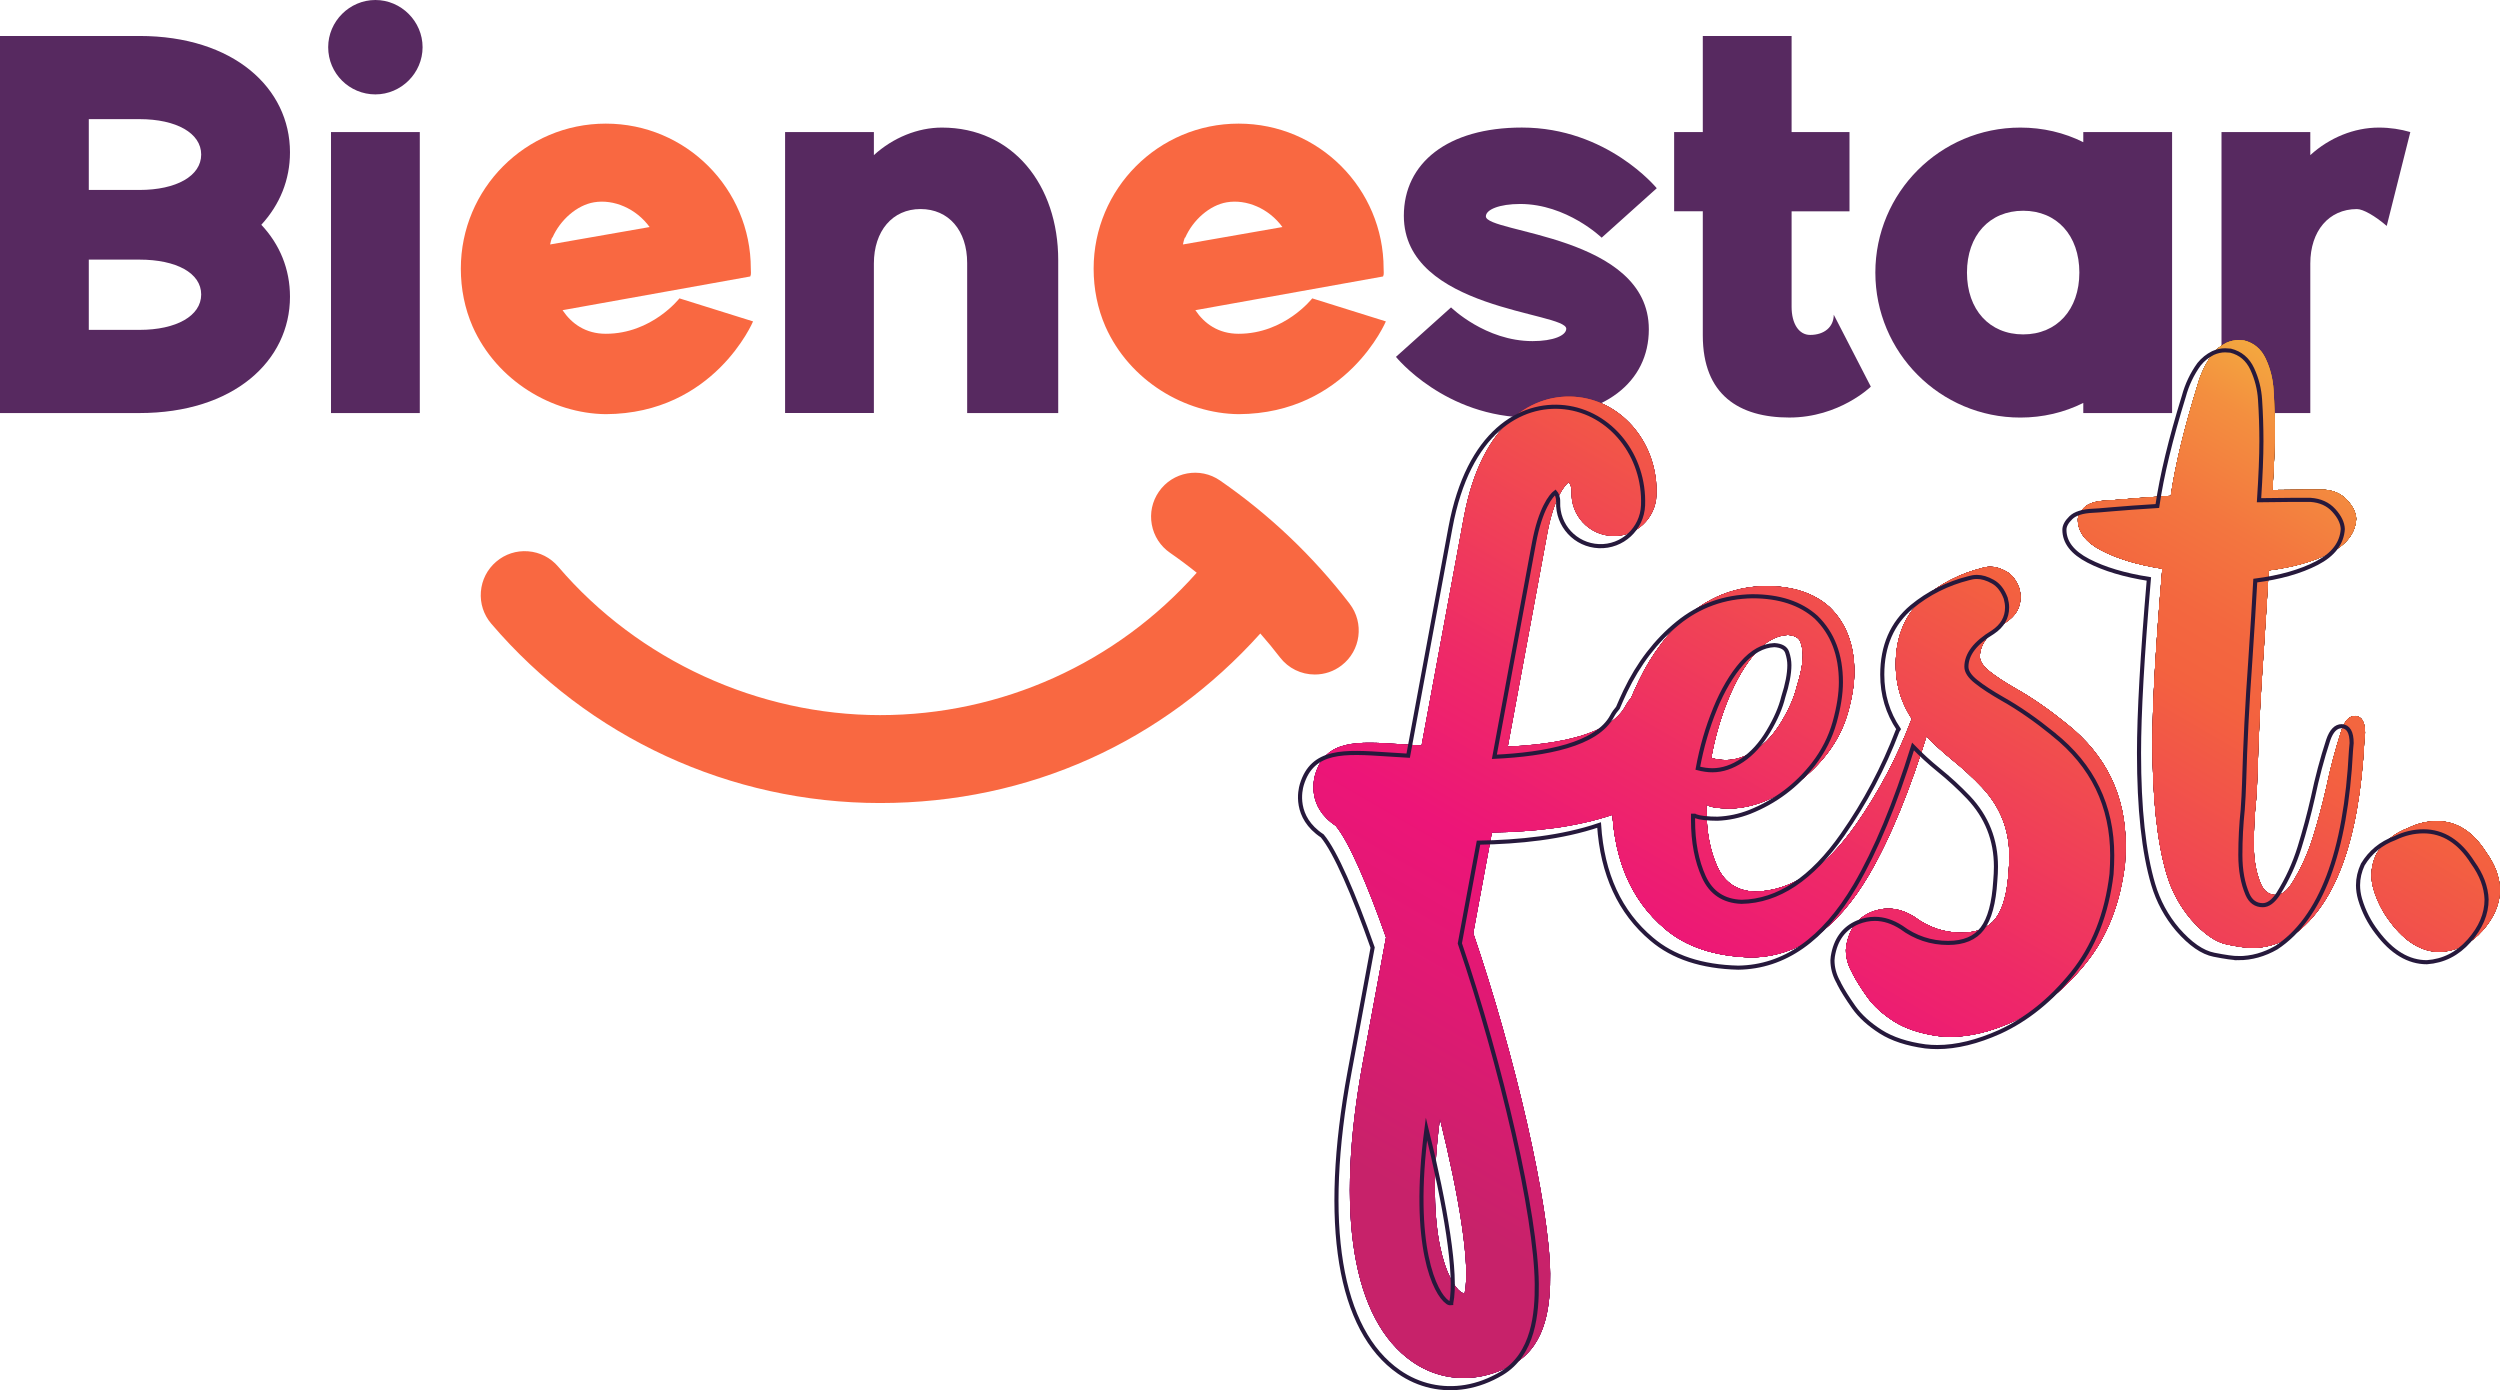 <?xml version="1.0" encoding="UTF-8"?><svg xmlns="http://www.w3.org/2000/svg" xmlns:xlink="http://www.w3.org/1999/xlink" viewBox="0 0 852.8 474.24"><defs><style>.f{fill:none;stroke:#26193c;stroke-miterlimit:10;stroke-width:1.4px;}.g{fill:#f96841;}.h{fill:url(#d);}.i{fill:url(#e);}.j{fill:#572960;}</style><linearGradient id="d" x1="797.09" y1="163.65" x2="427.2" y2="377.2" gradientTransform="matrix(1, 0, 0, 1, 0, 0)" gradientUnits="userSpaceOnUse"><stop offset="0" stop-color="#f3903f"/><stop offset=".25" stop-color="#ed4f78"/><stop offset=".51" stop-color="#e44284"/><stop offset=".61" stop-color="#e03c8b"/><stop offset=".86" stop-color="#c21bb3"/><stop offset="1" stop-color="#b109cb"/></linearGradient><linearGradient id="e" x1="751.31" y1="107.46" x2="529.26" y2="492.06" gradientTransform="matrix(1, 0, 0, 1, 0, 0)" gradientUnits="userSpaceOnUse"><stop offset="0" stop-color="#f3a73f"/><stop offset=".05" stop-color="#f38f3f"/><stop offset=".13" stop-color="#f3763f"/><stop offset=".2" stop-color="#f3673f"/><stop offset=".25" stop-color="#f3623f"/><stop offset=".51" stop-color="#ee2a67"/><stop offset=".63" stop-color="#ed1578"/><stop offset=".74" stop-color="#e01973"/><stop offset=".89" stop-color="#c7226a"/></linearGradient></defs><g id="a"/><g id="b"><g id="c"><g><g><path class="j" d="M0,12.27H47.54c32.21,0,51.38,17.83,51.38,39.68,0,9.39-3.45,17.83-9.78,24.73,6.32,6.71,9.78,15.15,9.78,24.54,0,21.86-19.17,39.68-51.38,39.68H0V12.27Zm47.54,52.53c12.66,0,21.09-4.79,21.09-12.08s-8.43-12.08-21.09-12.08H30.29v24.16h17.25Zm0,47.73c12.66,0,21.09-4.79,21.09-12.08s-8.43-11.89-21.09-11.89H30.29v23.96h17.25Z"/><path class="j" d="M111.95,16.1c0-8.82,7.29-16.1,16.1-16.1s16.1,7.29,16.1,16.1-7.28,16.1-16.1,16.1-16.1-7.09-16.1-16.1Zm.96,28.95h30.29v95.85h-30.29V45.05Z"/><path class="g" d="M256.88,109.65s-13.23,31.44-50.23,31.63c-18.21-.19-37.19-11.31-45.43-29.9-2.68-6.14-4.02-12.84-4.02-19.75,0-27.22,22.04-49.46,49.46-49.46s49.46,22.24,49.46,49.46c0,1.15,.19,1.92-.19,2.68l-64.03,11.5c3.07,4.6,7.86,8.05,14.76,8.05,15.72,0,25.11-12.08,25.11-12.08l25.12,7.86Zm-69.21-26.26l33.93-5.94c-4.6-6.33-12.27-9.58-18.98-8.44-5.75,.96-11.5,5.94-14.19,12.08,0-.38-.38,.38-.77,2.3Z"/><path class="j" d="M360.98,88.76v52.14h-31.06v-51.19c0-11.12-6.33-18.4-15.91-18.4s-15.91,7.48-15.91,18.59v50.99h-30.29V45.05h30.29v7.86c6.52-5.94,14.96-9.39,23.2-9.39,24.15,0,39.68,19.55,39.68,45.24Z"/><path class="g" d="M472.74,109.65s-13.23,31.44-50.23,31.63c-18.21-.19-37.19-11.31-45.43-29.9-2.68-6.14-4.02-12.84-4.02-19.75,0-27.22,22.04-49.46,49.46-49.46s49.46,22.24,49.46,49.46c0,1.15,.19,1.92-.19,2.68l-64.03,11.5c3.07,4.6,7.86,8.05,14.76,8.05,15.72,0,25.11-12.08,25.11-12.08l25.12,7.86Zm-69.21-26.26l33.93-5.94c-4.6-6.33-12.27-9.58-18.98-8.44-5.75,.96-11.5,5.94-14.19,12.08,0-.38-.38,.38-.77,2.3Z"/><path class="j" d="M476.19,121.73l18.79-16.87s11.69,11.5,27.8,11.5c7.09,0,11.5-1.92,11.5-4.22,0-5.75-55.4-6.33-55.4-38.53,0-18.02,14.96-30.1,40.26-30.1,29.14,0,46.01,20.7,46.01,20.7l-18.79,16.87s-11.89-11.5-27.8-11.5c-7.09,0-11.7,1.92-11.7,4.22,0,5.75,55.59,6.33,55.59,38.53,0,18.02-15.14,30.1-40.45,30.1-29.14,0-45.82-20.7-45.82-20.7Z"/><path class="j" d="M638.18,131.89s-10.74,10.54-27.8,10.54-29.52-7.67-29.52-27.99v-42.37h-9.78v-27.03h9.78V12.27h30.29V45.05h19.75v27.03h-19.75v32.59c0,5.75,2.49,9.58,6.33,9.58,4.79,0,8.05-2.68,8.05-6.9l12.65,24.54Z"/><path class="j" d="M740.94,45.05v95.85h-30.29v-3.45c-6.52,3.26-13.81,4.99-21.47,4.99-27.41,0-49.46-22.24-49.46-49.46s22.04-49.46,49.46-49.46c7.67,0,14.96,1.72,21.47,4.98v-3.45h30.29Zm-31.63,47.93c0-12.65-7.67-21.09-19.17-21.09s-19.17,8.44-19.17,21.09,7.67,21.09,19.17,21.09,19.17-8.44,19.17-21.09Z"/><path class="j" d="M822.21,45.05l-8.05,32.02c-4.03-3.45-8.05-5.75-10.16-5.75-9.59,0-15.91,7.48-15.91,18.59v50.99h-30.29V45.05h30.29v7.86c6.52-5.94,14.95-9.39,23.39-9.39,3.83,0,7.47,.57,10.73,1.53Z"/></g><path class="g" d="M460.4,205.95h0c-12.49-16.25-27.37-30.39-44.22-42.04-6.8-4.7-16.16-2.99-20.86,3.81-2.28,3.3-3.14,7.28-2.42,11.22,.72,3.94,2.93,7.36,6.23,9.64,3.01,2.08,6.06,4.35,9.1,6.79-27.43,30.9-66.64,48.57-108.01,48.57s-82.33-18.47-109.83-50.67c-2.6-3.04-6.23-4.9-10.22-5.21-3.99-.32-7.87,.94-10.92,3.55-3.04,2.6-4.89,6.23-5.21,10.22-.32,3.99,.94,7.87,3.54,10.92,33.2,38.88,81.55,61.18,132.63,61.18s96.63-21.03,129.71-57.83c2.39,2.72,4.64,5.44,6.7,8.14,2.86,3.72,7.2,5.85,11.89,5.85,3.33,0,6.49-1.07,9.14-3.11,6.55-5.04,7.78-14.47,2.74-21.03Z"/><g><g><g><g><path d="M597.5,326.6c-12.42-.31-22.25-3.55-29.5-9.72-12.11-10.18-18.16-25.1-18.16-44.77,0-3.08,.39-8.1,1.16-15.04,.77-6.94,3.43-15.17,7.98-24.7,4.55-9.52,10.51-17.28,17.87-23.25,7.36-5.98,15.87-9.04,25.51-9.2,9.18,0,16.43,2.39,21.75,7.17,5.63,5.48,8.45,12.84,8.45,22.1,0,4.01-.71,8.58-2.14,13.71-1.43,5.13-3.84,9.89-7.23,14.29-5.78,7.4-13.04,12.84-21.75,16.31-3.55,1.39-7.21,2.16-10.99,2.31-1.54,0-3.05-.08-4.51-.23-2.55-.31-3.82-.81-3.82-1.5v2.2c0,7.48,1.23,13.94,3.7,19.38,2.47,5.44,6.75,8.27,12.84,8.5,12.49-.23,23.99-7.87,34.48-22.91,7.71-11.03,13.96-22.83,18.74-35.4,.54-1.31,1.54-1.97,3.01-1.97,.54,0,1.08,.16,1.62,.46,1.16,.69,1.74,1.66,1.74,2.89,0,.39-.08,.77-.23,1.16-6.33,20.82-13.19,37.56-20.59,50.21-10.87,18.43-24.18,27.77-39.91,28Zm-8.79-67.33c3.39,0,6.79-1.14,10.18-3.41,3.39-2.27,6.36-5.55,8.91-9.83,2.55-4.28,4.24-8.19,5.09-11.74,1.39-4.32,2.08-7.94,2.08-10.87,0-1.39-.25-2.83-.75-4.34-.5-1.51-1.95-2.33-4.34-2.49-3.93,.16-7.64,2.22-11.11,6.19-3.47,3.97-6.52,9.14-9.14,15.5-2.62,6.36-4.59,13.13-5.9,20.3,1.77,.46,3.43,.69,4.97,.69Z"/><path d="M665.41,353.68c-1.39,0-2.74-.08-4.05-.23-6.25-.85-11.34-2.53-15.27-5.03-3.93-2.51-6.98-5.28-9.14-8.33-2.16-3.05-3.82-5.69-4.97-7.93-.15-.39-.31-.69-.46-.93-1.23-2.31-1.85-4.71-1.85-7.17l.12-1.27c.93-5.78,3.78-9.68,8.56-11.68,1.93-.77,3.86-1.16,5.78-1.16,3.01,0,6.02,.97,9.02,2.89,4.78,3.55,10.1,5.32,15.97,5.32,5.32,0,9.22-1.64,11.68-4.92,2.47-3.28,3.93-8.7,4.4-16.26,.15-1.7,.23-3.32,.23-4.86,0-9.1-3.12-16.97-9.37-23.6-3.16-3.32-6.56-6.44-10.18-9.37-3.63-2.93-6.98-6.05-10.07-9.37-6.09-6.55-9.14-14.27-9.14-23.14,0-9.79,3.36-17.51,10.07-23.14,5.63-4.63,12.07-7.87,19.32-9.72,1-.31,1.97-.46,2.89-.46,1.7,0,3.51,.54,5.44,1.62,1.93,1.08,3.39,2.97,4.4,5.67,.31,1.08,.46,2.12,.46,3.12,0,3.47-1.62,6.29-4.86,8.45-6.02,3.63-9.02,7.56-9.02,11.8,0,1.62,1.12,3.32,3.36,5.09,2.24,1.78,5.24,3.74,9.02,5.9,5.47,3.09,11.26,7.1,17.35,12.03,13.34,10.64,20.01,24.41,20.01,41.3,0,2.01-.08,4.13-.23,6.36-1.62,13.58-6.07,24.87-13.36,33.9-7.29,9.02-15.52,15.66-24.7,19.9-7.71,3.47-14.85,5.21-21.4,5.21Z"/><path d="M768.14,323.36c-1.62,0-4.4-.38-8.33-1.16-3.93-.77-8.06-3.62-12.38-8.56-3.86-4.55-6.63-9.68-8.33-15.39-3.24-10.87-4.86-25.84-4.86-44.89,0-13.42,1.12-33.2,3.36-59.35-8.33-1.31-15.21-3.37-20.65-6.19-5.44-2.82-8.16-6.34-8.16-10.59,0-1.31,.73-2.68,2.2-4.11,1.47-1.43,3.97-2.22,7.52-2.37,.54,0,2.78-.17,6.71-.52,3.93-.35,9.02-.71,15.27-1.1,1.54-10.49,4.55-22.94,9.02-37.37,1.08-4.01,2.81-7.67,5.21-10.99,1.31-1.62,2.89-2.89,4.74-3.82,1.39-.62,2.78-.93,4.16-.93l1.85,.12c3.39,.85,5.86,2.93,7.4,6.25,1.54,3.32,2.43,6.83,2.66,10.53,.31,4.71,.46,9.41,.46,14.11,0,5.09-.27,11.8-.81,20.13l10.99-.12h6.59c3.32,.23,5.96,1.43,7.92,3.59,1.97,2.16,2.99,4.28,3.07,6.36-.31,4.86-3.26,8.74-8.85,11.63-5.59,2.89-12.59,4.88-21,5.96-.39,7.17-.97,16.51-1.74,28-1,13.73-1.7,27.46-2.08,41.19-.08,2.7-.23,5.67-.46,8.91-.54,5.09-.81,10.26-.81,15.5s.81,9.64,2.43,13.42c1.08,2.47,2.81,3.7,5.21,3.7,1.85,0,3.62-1.31,5.32-3.93,3.08-4.93,5.49-10.2,7.23-15.79,1.73-5.59,3.26-11.28,4.57-17.06,1.39-6.63,3.12-13.15,5.21-19.55,1.08-3.16,2.62-4.74,4.63-4.74,2.24,.16,3.36,2.08,3.36,5.78l-.23,2.55c-1.78,34.79-10.26,57.19-25.45,67.22-4.16,2.39-8.49,3.59-12.96,3.59Z"/><path d="M832.43,324.75c-6.25,0-11.92-3.39-17.01-10.18-2.62-3.39-4.55-7.17-5.78-11.34-.46-1.62-.69-3.2-.69-4.74,0-2.39,.54-4.74,1.62-7.06,2.55-4.24,6.21-7.25,10.99-9.02,3.16-1.54,6.4-2.31,9.72-2.31,6.71,0,12.3,3.55,16.78,10.64,3.01,4.16,4.59,8.37,4.74,12.61,0,4.94-1.99,9.64-5.96,14.11-3.97,4.47-8.77,6.9-14.4,7.29Z"/></g><g><path d="M597.5,326.6c-12.42-.31-22.25-3.55-29.5-9.72-12.11-10.18-18.16-25.1-18.16-44.77,0-3.08,.39-8.1,1.16-15.04,.77-6.94,3.43-15.17,7.98-24.7,4.55-9.52,10.51-17.28,17.87-23.25,7.36-5.98,15.87-9.04,25.51-9.2,9.18,0,16.43,2.39,21.75,7.17,5.63,5.48,8.45,12.84,8.45,22.1,0,4.01-.71,8.58-2.14,13.71-1.43,5.13-3.84,9.89-7.23,14.29-5.78,7.4-13.04,12.84-21.75,16.31-3.55,1.39-7.21,2.16-10.99,2.31-1.54,0-3.05-.08-4.51-.23-2.55-.31-3.82-.81-3.82-1.5v2.2c0,7.48,1.23,13.94,3.7,19.38,2.47,5.44,6.75,8.27,12.84,8.5,12.49-.23,23.99-7.87,34.48-22.91,7.71-11.03,13.96-22.83,18.74-35.4,.54-1.31,1.54-1.97,3.01-1.97,.54,0,1.08,.16,1.62,.46,1.16,.69,1.74,1.66,1.74,2.89,0,.39-.08,.77-.23,1.16-6.33,20.82-13.19,37.56-20.59,50.21-10.87,18.43-24.18,27.77-39.91,28Zm-8.79-67.33c3.39,0,6.79-1.14,10.18-3.41,3.39-2.27,6.36-5.55,8.91-9.83,2.55-4.28,4.24-8.19,5.09-11.74,1.39-4.32,2.08-7.94,2.08-10.87,0-1.39-.25-2.83-.75-4.34-.5-1.51-1.95-2.33-4.34-2.49-3.93,.16-7.64,2.22-11.11,6.19-3.47,3.97-6.52,9.14-9.14,15.5-2.62,6.36-4.59,13.13-5.9,20.3,1.77,.46,3.43,.69,4.97,.69Z"/><path d="M665.41,353.68c-1.39,0-2.74-.08-4.05-.23-6.25-.85-11.34-2.53-15.27-5.03-3.93-2.51-6.98-5.28-9.14-8.33-2.16-3.05-3.82-5.69-4.97-7.93-.15-.39-.31-.69-.46-.93-1.23-2.31-1.85-4.71-1.85-7.17l.12-1.27c.93-5.78,3.78-9.68,8.56-11.68,1.93-.77,3.86-1.16,5.78-1.16,3.01,0,6.02,.97,9.02,2.89,4.78,3.55,10.1,5.32,15.97,5.32,5.32,0,9.22-1.64,11.68-4.92,2.47-3.28,3.93-8.7,4.4-16.26,.15-1.7,.23-3.32,.23-4.86,0-9.1-3.12-16.97-9.37-23.6-3.16-3.32-6.56-6.44-10.18-9.37-3.63-2.93-6.98-6.05-10.07-9.37-6.09-6.55-9.14-14.27-9.14-23.14,0-9.79,3.36-17.51,10.07-23.14,5.63-4.63,12.07-7.87,19.32-9.72,1-.31,1.97-.46,2.89-.46,1.7,0,3.51,.54,5.44,1.62,1.93,1.08,3.39,2.97,4.4,5.67,.31,1.08,.46,2.12,.46,3.12,0,3.47-1.62,6.29-4.86,8.45-6.02,3.63-9.02,7.56-9.02,11.8,0,1.62,1.12,3.32,3.36,5.09,2.24,1.78,5.24,3.74,9.02,5.9,5.47,3.09,11.26,7.1,17.35,12.03,13.34,10.64,20.01,24.41,20.01,41.3,0,2.01-.08,4.13-.23,6.36-1.62,13.58-6.07,24.87-13.36,33.9-7.29,9.02-15.52,15.66-24.7,19.9-7.71,3.47-14.85,5.21-21.4,5.21Z"/><path d="M768.14,323.36c-1.62,0-4.4-.38-8.33-1.16-3.93-.77-8.06-3.62-12.38-8.56-3.86-4.55-6.63-9.68-8.33-15.39-3.24-10.87-4.86-25.84-4.86-44.89,0-13.42,1.12-33.2,3.36-59.35-8.33-1.31-15.21-3.37-20.65-6.19-5.44-2.82-8.16-6.34-8.16-10.59,0-1.31,.73-2.68,2.2-4.11,1.47-1.43,3.97-2.22,7.52-2.37,.54,0,2.78-.17,6.71-.52,3.93-.35,9.02-.71,15.27-1.1,1.54-10.49,4.55-22.94,9.02-37.37,1.08-4.01,2.81-7.67,5.21-10.99,1.31-1.62,2.89-2.89,4.74-3.82,1.39-.62,2.78-.93,4.16-.93l1.85,.12c3.39,.85,5.86,2.93,7.4,6.25,1.54,3.32,2.43,6.83,2.66,10.53,.31,4.71,.46,9.41,.46,14.11,0,5.09-.27,11.8-.81,20.13l10.99-.12h6.59c3.32,.23,5.96,1.43,7.92,3.59,1.97,2.16,2.99,4.28,3.07,6.36-.31,4.86-3.26,8.74-8.85,11.63-5.59,2.89-12.59,4.88-21,5.96-.39,7.17-.97,16.51-1.74,28-1,13.73-1.7,27.46-2.08,41.19-.08,2.7-.23,5.67-.46,8.91-.54,5.09-.81,10.26-.81,15.5s.81,9.64,2.43,13.42c1.08,2.47,2.81,3.7,5.21,3.7,1.85,0,3.62-1.31,5.32-3.93,3.08-4.93,5.49-10.2,7.23-15.79,1.73-5.59,3.26-11.28,4.57-17.06,1.39-6.63,3.12-13.15,5.21-19.55,1.08-3.16,2.62-4.74,4.63-4.74,2.24,.16,3.36,2.08,3.36,5.78l-.23,2.55c-1.78,34.79-10.26,57.19-25.45,67.22-4.16,2.39-8.49,3.59-12.96,3.59Z"/><path d="M832.43,324.75c-6.25,0-11.92-3.39-17.01-10.18-2.62-3.39-4.55-7.17-5.78-11.34-.46-1.62-.69-3.2-.69-4.74,0-2.39,.54-4.74,1.62-7.06,2.55-4.24,6.21-7.25,10.99-9.02,3.16-1.54,6.4-2.31,9.72-2.31,6.71,0,12.3,3.55,16.78,10.64,3.01,4.16,4.59,8.37,4.74,12.61,0,4.94-1.99,9.64-5.96,14.11-3.97,4.47-8.77,6.9-14.4,7.29Z"/></g></g><path d="M580.11,254.39c-12.58,23.69-43.44,29.14-71.19,29.59l-6.37,34.35c14.15,41.45,26.01,92.55,26.24,116.15,.1,9.96-1.03,23.96-11.96,30.51-3.99,2.39-8.16,3.94-12.35,4.64-7.93,1.33-15.89-.38-22.7-5.11-20.46-14.21-26.45-50.54-16.85-102.3l7.87-42.46c-6.44-18.27-12.72-32.75-17.18-38.09-9.72-6.41-7.54-15.63-6.98-17.48,3.63-12.02,14.37-11.31,29.23-10.32,2.02,.13,4.4,.29,7.06,.44l14.42-77.82c6.07-32.79,24.1-42.69,38.93-41.04,15.68,1.76,27.44,16.45,26.77,33.47-.32,7.99-7.05,14.23-15.05,13.91-8-.31-14.22-7.05-13.91-15.05,.07-1.7-.52-2.8-.97-3.31-1.48,1.11-5.12,5.62-7.28,17.3l-13.51,72.92c17.59-.83,34.99-4.16,40.17-13.91,3.75-7.07,12.53-9.75,19.59-6,7.07,3.75,9.75,12.53,6,19.6Zm-88.92,127.2c-5.3,40.3,3.03,56.28,7.13,59.13,.29,.21,.64,.45,1.31,.37,2.03-9.61-1.95-33.21-8.44-59.49Z"/></g><g><g><g><path class="h" d="M597.5,326.6c-12.42-.31-22.25-3.55-29.5-9.72-12.11-10.18-18.16-25.1-18.16-44.77,0-3.08,.39-8.1,1.16-15.04,.77-6.94,3.43-15.17,7.98-24.7,4.55-9.52,10.51-17.28,17.87-23.25,7.36-5.98,15.87-9.04,25.51-9.2,9.18,0,16.43,2.39,21.75,7.17,5.63,5.48,8.45,12.84,8.45,22.1,0,4.01-.71,8.58-2.14,13.71-1.43,5.13-3.84,9.89-7.23,14.29-5.78,7.4-13.04,12.84-21.75,16.31-3.55,1.39-7.21,2.16-10.99,2.31-1.54,0-3.05-.08-4.51-.23-2.55-.31-3.82-.81-3.82-1.5v2.2c0,7.48,1.23,13.94,3.7,19.38,2.47,5.44,6.75,8.27,12.84,8.5,12.49-.23,23.99-7.87,34.48-22.91,7.71-11.03,13.96-22.83,18.74-35.4,.54-1.31,1.54-1.97,3.01-1.97,.54,0,1.08,.16,1.62,.46,1.16,.69,1.74,1.66,1.74,2.89,0,.39-.08,.77-.23,1.16-6.33,20.82-13.19,37.56-20.59,50.21-10.87,18.43-24.18,27.77-39.91,28Zm-8.79-67.33c3.39,0,6.79-1.14,10.18-3.41,3.39-2.27,6.36-5.55,8.91-9.83,2.55-4.28,4.24-8.19,5.09-11.74,1.39-4.32,2.08-7.94,2.08-10.87,0-1.39-.25-2.83-.75-4.34-.5-1.51-1.95-2.33-4.34-2.49-3.93,.16-7.64,2.22-11.11,6.19-3.47,3.97-6.52,9.14-9.14,15.5-2.62,6.36-4.59,13.13-5.9,20.3,1.77,.46,3.43,.69,4.97,.69Z"/><path class="h" d="M665.41,353.68c-1.39,0-2.74-.08-4.05-.23-6.25-.85-11.34-2.53-15.27-5.03-3.93-2.51-6.98-5.28-9.14-8.33-2.16-3.05-3.82-5.69-4.97-7.93-.15-.39-.31-.69-.46-.93-1.23-2.31-1.85-4.71-1.85-7.17l.12-1.27c.93-5.78,3.78-9.68,8.56-11.68,1.93-.77,3.86-1.16,5.78-1.16,3.01,0,6.02,.97,9.02,2.89,4.78,3.55,10.1,5.32,15.97,5.32,5.32,0,9.22-1.64,11.68-4.92,2.47-3.28,3.93-8.7,4.4-16.26,.15-1.7,.23-3.32,.23-4.86,0-9.1-3.12-16.97-9.37-23.6-3.16-3.32-6.56-6.44-10.18-9.37-3.63-2.93-6.98-6.05-10.07-9.37-6.09-6.55-9.14-14.27-9.14-23.14,0-9.79,3.36-17.51,10.07-23.14,5.63-4.63,12.07-7.87,19.32-9.72,1-.31,1.97-.46,2.89-.46,1.7,0,3.51,.54,5.44,1.62,1.93,1.08,3.39,2.97,4.4,5.67,.31,1.08,.46,2.12,.46,3.12,0,3.47-1.62,6.29-4.86,8.45-6.02,3.63-9.02,7.56-9.02,11.8,0,1.62,1.12,3.32,3.36,5.09,2.24,1.78,5.24,3.74,9.02,5.9,5.47,3.09,11.26,7.1,17.35,12.03,13.34,10.64,20.01,24.41,20.01,41.3,0,2.01-.08,4.13-.23,6.36-1.62,13.58-6.07,24.87-13.36,33.9-7.29,9.02-15.52,15.66-24.7,19.9-7.71,3.47-14.85,5.21-21.4,5.21Z"/><path class="h" d="M768.14,323.36c-1.62,0-4.4-.38-8.33-1.16-3.93-.77-8.06-3.62-12.38-8.56-3.86-4.55-6.63-9.68-8.33-15.39-3.24-10.87-4.86-25.84-4.86-44.89,0-13.42,1.12-33.2,3.36-59.35-8.33-1.31-15.21-3.37-20.65-6.19-5.44-2.82-8.16-6.34-8.16-10.59,0-1.31,.73-2.68,2.2-4.11,1.47-1.43,3.97-2.22,7.52-2.37,.54,0,2.78-.17,6.71-.52,3.93-.35,9.02-.71,15.27-1.1,1.54-10.49,4.55-22.94,9.02-37.37,1.08-4.01,2.81-7.67,5.21-10.99,1.31-1.62,2.89-2.89,4.74-3.82,1.39-.62,2.78-.93,4.16-.93l1.85,.12c3.39,.85,5.86,2.93,7.4,6.25,1.54,3.32,2.43,6.83,2.66,10.53,.31,4.71,.46,9.41,.46,14.11,0,5.09-.27,11.8-.81,20.13l10.99-.12h6.59c3.32,.23,5.96,1.43,7.92,3.59,1.97,2.16,2.99,4.28,3.07,6.36-.31,4.86-3.26,8.74-8.85,11.63-5.59,2.89-12.59,4.88-21,5.96-.39,7.17-.97,16.51-1.74,28-1,13.73-1.7,27.46-2.08,41.19-.08,2.7-.23,5.67-.46,8.91-.54,5.09-.81,10.26-.81,15.5s.81,9.64,2.43,13.42c1.08,2.47,2.81,3.7,5.21,3.7,1.85,0,3.62-1.31,5.32-3.93,3.08-4.93,5.49-10.2,7.23-15.79,1.73-5.59,3.26-11.28,4.57-17.06,1.39-6.63,3.12-13.15,5.21-19.55,1.08-3.16,2.62-4.74,4.63-4.74,2.24,.16,3.36,2.08,3.36,5.78l-.23,2.55c-1.78,34.79-10.26,57.19-25.45,67.22-4.16,2.39-8.49,3.59-12.96,3.59Z"/><path class="h" d="M832.43,324.75c-6.25,0-11.92-3.39-17.01-10.18-2.62-3.39-4.55-7.17-5.78-11.34-.46-1.62-.69-3.2-.69-4.74,0-2.39,.54-4.74,1.62-7.06,2.55-4.24,6.21-7.25,10.99-9.02,3.16-1.54,6.4-2.31,9.72-2.31,6.71,0,12.3,3.55,16.78,10.64,3.01,4.16,4.59,8.37,4.74,12.61,0,4.94-1.99,9.64-5.96,14.11-3.97,4.47-8.77,6.9-14.4,7.29Z"/></g><g><path class="h" d="M597.5,326.6c-12.42-.31-22.25-3.55-29.5-9.72-12.11-10.18-18.16-25.1-18.16-44.77,0-3.08,.39-8.1,1.16-15.04,.77-6.94,3.43-15.17,7.98-24.7,4.55-9.52,10.51-17.28,17.87-23.25,7.36-5.98,15.87-9.04,25.51-9.2,9.18,0,16.43,2.39,21.75,7.17,5.63,5.48,8.45,12.84,8.45,22.1,0,4.01-.71,8.58-2.14,13.71-1.43,5.13-3.84,9.89-7.23,14.29-5.78,7.4-13.04,12.84-21.75,16.31-3.55,1.39-7.21,2.16-10.99,2.31-1.54,0-3.05-.08-4.51-.23-2.55-.31-3.82-.81-3.82-1.5v2.2c0,7.48,1.23,13.94,3.7,19.38,2.47,5.44,6.75,8.27,12.84,8.5,12.49-.23,23.99-7.87,34.48-22.91,7.71-11.03,13.96-22.83,18.74-35.4,.54-1.31,1.54-1.97,3.01-1.97,.54,0,1.08,.16,1.62,.46,1.16,.69,1.74,1.66,1.74,2.89,0,.39-.08,.77-.23,1.16-6.33,20.82-13.19,37.56-20.59,50.21-10.87,18.43-24.18,27.77-39.91,28Zm-8.79-67.33c3.39,0,6.79-1.14,10.18-3.41,3.39-2.27,6.36-5.55,8.91-9.83,2.55-4.28,4.24-8.19,5.09-11.74,1.39-4.32,2.08-7.94,2.08-10.87,0-1.39-.25-2.83-.75-4.34-.5-1.51-1.95-2.33-4.34-2.49-3.93,.16-7.64,2.22-11.11,6.19-3.47,3.97-6.52,9.14-9.14,15.5-2.62,6.36-4.59,13.13-5.9,20.3,1.77,.46,3.43,.69,4.97,.69Z"/><path class="h" d="M665.41,353.68c-1.39,0-2.74-.08-4.05-.23-6.25-.85-11.34-2.53-15.27-5.03-3.93-2.51-6.98-5.28-9.14-8.33-2.16-3.05-3.82-5.69-4.97-7.93-.15-.39-.31-.69-.46-.93-1.23-2.31-1.85-4.71-1.85-7.17l.12-1.27c.93-5.78,3.78-9.68,8.56-11.68,1.93-.77,3.86-1.16,5.78-1.16,3.01,0,6.02,.97,9.02,2.89,4.78,3.55,10.1,5.32,15.97,5.32,5.32,0,9.22-1.64,11.68-4.92,2.47-3.28,3.93-8.7,4.4-16.26,.15-1.7,.23-3.32,.23-4.86,0-9.1-3.12-16.97-9.37-23.6-3.16-3.32-6.56-6.44-10.18-9.37-3.63-2.93-6.98-6.05-10.07-9.37-6.09-6.55-9.14-14.27-9.14-23.14,0-9.79,3.36-17.51,10.07-23.14,5.63-4.63,12.07-7.87,19.32-9.72,1-.31,1.97-.46,2.89-.46,1.7,0,3.51,.54,5.44,1.62,1.93,1.08,3.39,2.97,4.4,5.67,.31,1.08,.46,2.12,.46,3.12,0,3.47-1.62,6.29-4.86,8.45-6.02,3.63-9.02,7.56-9.02,11.8,0,1.62,1.12,3.32,3.36,5.09,2.24,1.78,5.24,3.74,9.02,5.9,5.47,3.09,11.26,7.1,17.35,12.03,13.34,10.64,20.01,24.41,20.01,41.3,0,2.01-.08,4.13-.23,6.36-1.62,13.58-6.07,24.87-13.36,33.9-7.29,9.02-15.52,15.66-24.7,19.9-7.71,3.47-14.85,5.21-21.4,5.21Z"/><path class="h" d="M768.14,323.36c-1.62,0-4.4-.38-8.33-1.16-3.93-.77-8.06-3.62-12.38-8.56-3.86-4.55-6.63-9.68-8.33-15.39-3.24-10.87-4.86-25.84-4.86-44.89,0-13.42,1.12-33.2,3.36-59.35-8.33-1.31-15.21-3.37-20.65-6.19-5.44-2.82-8.16-6.34-8.16-10.59,0-1.31,.73-2.68,2.2-4.11,1.47-1.43,3.97-2.22,7.52-2.37,.54,0,2.78-.17,6.71-.52,3.93-.35,9.02-.71,15.27-1.1,1.54-10.49,4.55-22.94,9.02-37.37,1.08-4.01,2.81-7.67,5.21-10.99,1.31-1.62,2.89-2.89,4.74-3.82,1.39-.62,2.78-.93,4.16-.93l1.85,.12c3.39,.85,5.86,2.93,7.4,6.25,1.54,3.32,2.43,6.83,2.66,10.53,.31,4.71,.46,9.41,.46,14.11,0,5.09-.27,11.8-.81,20.13l10.99-.12h6.59c3.32,.23,5.96,1.43,7.92,3.59,1.97,2.16,2.99,4.28,3.07,6.36-.31,4.86-3.26,8.74-8.85,11.63-5.59,2.89-12.59,4.88-21,5.96-.39,7.17-.97,16.51-1.74,28-1,13.73-1.7,27.46-2.08,41.19-.08,2.7-.23,5.67-.46,8.91-.54,5.09-.81,10.26-.81,15.5s.81,9.64,2.43,13.42c1.08,2.47,2.81,3.7,5.21,3.7,1.85,0,3.62-1.31,5.32-3.93,3.08-4.93,5.49-10.2,7.23-15.79,1.73-5.59,3.26-11.28,4.57-17.06,1.39-6.63,3.12-13.15,5.21-19.55,1.08-3.16,2.62-4.74,4.63-4.74,2.24,.16,3.36,2.08,3.36,5.78l-.23,2.55c-1.78,34.79-10.26,57.19-25.45,67.22-4.16,2.39-8.49,3.59-12.96,3.59Z"/><path class="h" d="M832.43,324.75c-6.25,0-11.92-3.39-17.01-10.18-2.62-3.39-4.55-7.17-5.78-11.34-.46-1.62-.69-3.2-.69-4.74,0-2.39,.54-4.74,1.62-7.06,2.55-4.24,6.21-7.25,10.99-9.02,3.16-1.54,6.4-2.31,9.72-2.31,6.71,0,12.3,3.55,16.78,10.64,3.01,4.16,4.59,8.37,4.74,12.61,0,4.94-1.99,9.64-5.96,14.11-3.97,4.47-8.77,6.9-14.4,7.29Z"/></g><g><path class="h" d="M597.5,326.6c-12.42-.31-22.25-3.55-29.5-9.72-12.11-10.18-18.16-25.1-18.16-44.77,0-3.08,.39-8.1,1.16-15.04,.77-6.94,3.43-15.17,7.98-24.7,4.55-9.52,10.51-17.28,17.87-23.25,7.36-5.98,15.87-9.04,25.51-9.2,9.18,0,16.43,2.39,21.75,7.17,5.63,5.48,8.45,12.84,8.45,22.1,0,4.01-.71,8.58-2.14,13.71-1.43,5.13-3.84,9.89-7.23,14.29-5.78,7.4-13.04,12.84-21.75,16.31-3.55,1.39-7.21,2.16-10.99,2.31-1.54,0-3.05-.08-4.51-.23-2.55-.31-3.82-.81-3.82-1.5v2.2c0,7.48,1.23,13.94,3.7,19.38,2.47,5.44,6.75,8.27,12.84,8.5,12.49-.23,23.99-7.87,34.48-22.91,7.71-11.03,13.96-22.83,18.74-35.4,.54-1.31,1.54-1.97,3.01-1.97,.54,0,1.08,.16,1.62,.46,1.16,.69,1.74,1.66,1.74,2.89,0,.39-.08,.77-.23,1.16-6.33,20.82-13.19,37.56-20.59,50.21-10.87,18.43-24.18,27.77-39.91,28Zm-8.79-67.33c3.39,0,6.79-1.14,10.18-3.41,3.39-2.27,6.36-5.55,8.91-9.83,2.55-4.28,4.24-8.19,5.09-11.74,1.39-4.32,2.08-7.94,2.08-10.87,0-1.39-.25-2.83-.75-4.34-.5-1.51-1.95-2.33-4.34-2.49-3.93,.16-7.64,2.22-11.11,6.19-3.47,3.97-6.52,9.14-9.14,15.5-2.62,6.36-4.59,13.13-5.9,20.3,1.77,.46,3.43,.69,4.97,.69Z"/><path class="h" d="M665.41,353.68c-1.39,0-2.74-.08-4.05-.23-6.25-.85-11.34-2.53-15.27-5.03-3.93-2.51-6.98-5.28-9.14-8.33-2.16-3.05-3.82-5.69-4.97-7.93-.15-.39-.31-.69-.46-.93-1.23-2.31-1.85-4.71-1.85-7.17l.12-1.27c.93-5.78,3.78-9.68,8.56-11.68,1.93-.77,3.86-1.16,5.78-1.16,3.01,0,6.02,.97,9.02,2.89,4.78,3.55,10.1,5.32,15.97,5.32,5.32,0,9.22-1.64,11.68-4.92,2.47-3.28,3.93-8.7,4.4-16.26,.15-1.7,.23-3.32,.23-4.86,0-9.1-3.12-16.97-9.37-23.6-3.16-3.32-6.56-6.44-10.18-9.37-3.63-2.93-6.98-6.05-10.07-9.37-6.09-6.55-9.14-14.27-9.14-23.14,0-9.79,3.36-17.51,10.07-23.14,5.63-4.63,12.07-7.87,19.32-9.72,1-.31,1.97-.46,2.89-.46,1.7,0,3.51,.54,5.44,1.62,1.93,1.08,3.39,2.97,4.4,5.67,.31,1.08,.46,2.12,.46,3.12,0,3.47-1.62,6.29-4.86,8.45-6.02,3.63-9.02,7.56-9.02,11.8,0,1.62,1.12,3.32,3.36,5.09,2.24,1.78,5.24,3.74,9.02,5.9,5.47,3.09,11.26,7.1,17.35,12.03,13.34,10.64,20.01,24.41,20.01,41.3,0,2.01-.08,4.13-.23,6.36-1.62,13.58-6.07,24.87-13.36,33.9-7.29,9.02-15.52,15.66-24.7,19.9-7.71,3.47-14.85,5.21-21.4,5.21Z"/><path class="h" d="M768.14,323.36c-1.62,0-4.4-.38-8.33-1.16-3.93-.77-8.06-3.62-12.38-8.56-3.86-4.55-6.63-9.68-8.33-15.39-3.24-10.87-4.86-25.84-4.86-44.89,0-13.42,1.12-33.2,3.36-59.35-8.33-1.31-15.21-3.37-20.65-6.19-5.44-2.82-8.16-6.34-8.16-10.59,0-1.31,.73-2.68,2.2-4.11,1.47-1.43,3.97-2.22,7.52-2.37,.54,0,2.78-.17,6.71-.52,3.93-.35,9.02-.71,15.27-1.1,1.54-10.49,4.55-22.94,9.02-37.37,1.08-4.01,2.81-7.67,5.21-10.99,1.31-1.62,2.89-2.89,4.74-3.82,1.39-.62,2.78-.93,4.16-.93l1.85,.12c3.39,.85,5.86,2.93,7.4,6.25,1.54,3.32,2.43,6.83,2.66,10.53,.31,4.71,.46,9.41,.46,14.11,0,5.09-.27,11.8-.81,20.13l10.99-.12h6.59c3.32,.23,5.96,1.43,7.92,3.59,1.97,2.16,2.99,4.28,3.07,6.36-.31,4.86-3.26,8.74-8.85,11.63-5.59,2.89-12.59,4.88-21,5.96-.39,7.17-.97,16.51-1.74,28-1,13.73-1.7,27.46-2.08,41.19-.08,2.7-.23,5.67-.46,8.91-.54,5.09-.81,10.26-.81,15.5s.81,9.64,2.43,13.42c1.08,2.47,2.81,3.7,5.21,3.7,1.85,0,3.62-1.31,5.32-3.93,3.08-4.93,5.49-10.2,7.23-15.79,1.73-5.59,3.26-11.28,4.57-17.06,1.39-6.63,3.12-13.15,5.21-19.55,1.08-3.16,2.62-4.74,4.63-4.74,2.24,.16,3.36,2.08,3.36,5.78l-.23,2.55c-1.78,34.79-10.26,57.19-25.45,67.22-4.16,2.39-8.49,3.59-12.96,3.59Z"/><path class="h" d="M832.43,324.75c-6.25,0-11.92-3.39-17.01-10.18-2.62-3.39-4.55-7.17-5.78-11.34-.46-1.62-.69-3.2-.69-4.74,0-2.39,.54-4.74,1.62-7.06,2.55-4.24,6.21-7.25,10.99-9.02,3.16-1.54,6.4-2.31,9.72-2.31,6.71,0,12.3,3.55,16.78,10.64,3.01,4.16,4.59,8.37,4.74,12.61,0,4.94-1.99,9.64-5.96,14.11-3.97,4.47-8.77,6.9-14.4,7.29Z"/></g></g><g><path class="h" d="M580.11,254.39c-12.58,23.69-43.44,29.14-71.19,29.59l-6.37,34.35c14.15,41.45,26.01,92.55,26.24,116.15,.1,9.96-1.03,23.96-11.96,30.51-3.99,2.39-8.16,3.94-12.35,4.64-7.93,1.33-15.89-.38-22.7-5.11-20.46-14.21-26.45-50.54-16.85-102.3l7.87-42.46c-6.44-18.27-12.72-32.75-17.18-38.09-9.72-6.41-7.54-15.63-6.98-17.48,3.63-12.02,14.37-11.31,29.23-10.32,2.02,.13,4.4,.29,7.06,.44l14.42-77.82c6.07-32.79,24.1-42.69,38.93-41.04,15.68,1.76,27.44,16.45,26.77,33.47-.32,7.99-7.05,14.23-15.05,13.91-8-.31-14.22-7.05-13.91-15.05,.07-1.7-.52-2.8-.97-3.31-1.48,1.11-5.12,5.62-7.28,17.3l-13.51,72.92c17.59-.83,34.99-4.16,40.17-13.91,3.75-7.07,12.53-9.75,19.59-6,7.07,3.75,9.75,12.53,6,19.6Zm-88.92,127.2c-5.3,40.3,3.03,56.28,7.13,59.13,.29,.21,.64,.45,1.31,.37,2.03-9.61-1.95-33.21-8.44-59.49Z"/><path class="h" d="M580.11,254.39c-12.58,23.69-43.44,29.14-71.19,29.59l-6.37,34.35c14.15,41.45,26.01,92.55,26.24,116.15,.1,9.96-1.03,23.96-11.96,30.51-3.99,2.39-8.16,3.94-12.35,4.64-7.93,1.33-15.89-.38-22.7-5.11-20.46-14.21-26.45-50.54-16.85-102.3l7.87-42.46c-6.44-18.27-12.72-32.75-17.18-38.09-9.72-6.41-7.54-15.63-6.98-17.48,3.63-12.02,14.37-11.31,29.23-10.32,2.02,.13,4.4,.29,7.06,.44l14.42-77.82c6.07-32.79,24.1-42.69,38.93-41.04,15.68,1.76,27.44,16.45,26.77,33.47-.32,7.99-7.05,14.23-15.05,13.91-8-.31-14.22-7.05-13.91-15.05,.07-1.7-.52-2.8-.97-3.31-1.48,1.11-5.12,5.62-7.28,17.3l-13.51,72.92c17.59-.83,34.99-4.16,40.17-13.91,3.75-7.07,12.53-9.75,19.59-6,7.07,3.75,9.75,12.53,6,19.6Zm-88.92,127.2c-5.3,40.3,3.03,56.28,7.13,59.13,.29,.21,.64,.45,1.31,.37,2.03-9.61-1.95-33.21-8.44-59.49Z"/></g></g></g><g><g><g><g><path d="M597.5,326.6c-12.42-.31-22.25-3.55-29.5-9.72-12.11-10.18-18.16-25.1-18.16-44.77,0-3.08,.39-8.1,1.16-15.04,.77-6.94,3.43-15.17,7.98-24.7,4.55-9.52,10.51-17.28,17.87-23.25,7.36-5.98,15.87-9.04,25.51-9.2,9.18,0,16.43,2.39,21.75,7.17,5.63,5.48,8.45,12.84,8.45,22.1,0,4.01-.71,8.58-2.14,13.71-1.43,5.13-3.84,9.89-7.23,14.29-5.78,7.4-13.04,12.84-21.75,16.31-3.55,1.39-7.21,2.16-10.99,2.31-1.54,0-3.05-.08-4.51-.23-2.55-.31-3.82-.81-3.82-1.5v2.2c0,7.48,1.23,13.94,3.7,19.38,2.47,5.44,6.75,8.27,12.84,8.5,12.49-.23,23.99-7.87,34.48-22.91,7.71-11.03,13.96-22.83,18.74-35.4,.54-1.31,1.54-1.97,3.01-1.97,.54,0,1.08,.16,1.62,.46,1.16,.69,1.74,1.66,1.74,2.89,0,.39-.08,.77-.23,1.16-6.33,20.82-13.19,37.56-20.59,50.21-10.87,18.43-24.18,27.77-39.91,28Zm-8.79-67.33c3.39,0,6.79-1.14,10.18-3.41,3.39-2.27,6.36-5.55,8.91-9.83,2.55-4.28,4.24-8.19,5.09-11.74,1.39-4.32,2.08-7.94,2.08-10.87,0-1.39-.25-2.83-.75-4.34-.5-1.51-1.95-2.33-4.34-2.49-3.93,.16-7.64,2.22-11.11,6.19-3.47,3.97-6.52,9.14-9.14,15.5-2.62,6.36-4.59,13.13-5.9,20.3,1.77,.46,3.43,.69,4.97,.69Z"/><path d="M665.41,353.68c-1.39,0-2.74-.08-4.05-.23-6.25-.85-11.34-2.53-15.27-5.03-3.93-2.51-6.98-5.28-9.14-8.33-2.16-3.05-3.82-5.69-4.97-7.93-.15-.39-.31-.69-.46-.93-1.23-2.31-1.85-4.71-1.85-7.17l.12-1.27c.93-5.78,3.78-9.68,8.56-11.68,1.93-.77,3.86-1.16,5.78-1.16,3.01,0,6.02,.97,9.02,2.89,4.78,3.55,10.1,5.32,15.97,5.32,5.32,0,9.22-1.64,11.68-4.92,2.47-3.28,3.93-8.7,4.4-16.26,.15-1.7,.23-3.32,.23-4.86,0-9.1-3.12-16.97-9.37-23.6-3.16-3.32-6.56-6.44-10.18-9.37-3.63-2.93-6.98-6.05-10.07-9.37-6.09-6.55-9.14-14.27-9.14-23.14,0-9.79,3.36-17.51,10.07-23.14,5.63-4.63,12.07-7.87,19.32-9.72,1-.31,1.97-.46,2.89-.46,1.7,0,3.51,.54,5.44,1.62,1.93,1.08,3.39,2.97,4.4,5.67,.31,1.08,.46,2.12,.46,3.12,0,3.47-1.62,6.29-4.86,8.45-6.02,3.63-9.02,7.56-9.02,11.8,0,1.62,1.12,3.32,3.36,5.09,2.24,1.78,5.24,3.74,9.02,5.9,5.47,3.09,11.26,7.1,17.35,12.03,13.34,10.64,20.01,24.41,20.01,41.3,0,2.01-.08,4.13-.23,6.36-1.62,13.58-6.07,24.87-13.36,33.9-7.29,9.02-15.52,15.66-24.7,19.9-7.71,3.47-14.85,5.21-21.4,5.21Z"/><path d="M768.14,323.36c-1.62,0-4.4-.38-8.33-1.16-3.93-.77-8.06-3.62-12.38-8.56-3.86-4.55-6.63-9.68-8.33-15.39-3.24-10.87-4.86-25.84-4.86-44.89,0-13.42,1.12-33.2,3.36-59.35-8.33-1.31-15.21-3.37-20.65-6.19-5.44-2.82-8.16-6.34-8.16-10.59,0-1.31,.73-2.68,2.2-4.11,1.47-1.43,3.97-2.22,7.52-2.37,.54,0,2.78-.17,6.71-.52,3.93-.35,9.02-.71,15.27-1.1,1.54-10.49,4.55-22.94,9.02-37.37,1.08-4.01,2.81-7.67,5.21-10.99,1.31-1.62,2.89-2.89,4.74-3.82,1.39-.62,2.78-.93,4.16-.93l1.85,.12c3.39,.85,5.86,2.93,7.4,6.25,1.54,3.32,2.43,6.83,2.66,10.53,.31,4.71,.46,9.41,.46,14.11,0,5.09-.27,11.8-.81,20.13l10.99-.12h6.59c3.32,.23,5.96,1.43,7.92,3.59,1.97,2.16,2.99,4.28,3.07,6.36-.31,4.86-3.26,8.74-8.85,11.63-5.59,2.89-12.59,4.88-21,5.96-.39,7.17-.97,16.51-1.74,28-1,13.73-1.7,27.46-2.08,41.19-.08,2.7-.23,5.67-.46,8.91-.54,5.09-.81,10.26-.81,15.5s.81,9.64,2.43,13.42c1.08,2.47,2.81,3.7,5.21,3.7,1.85,0,3.62-1.31,5.32-3.93,3.08-4.93,5.49-10.2,7.23-15.79,1.73-5.59,3.26-11.28,4.57-17.06,1.39-6.63,3.12-13.15,5.21-19.55,1.08-3.16,2.62-4.74,4.63-4.74,2.24,.16,3.36,2.08,3.36,5.78l-.23,2.55c-1.78,34.79-10.26,57.19-25.45,67.22-4.16,2.39-8.49,3.59-12.96,3.59Z"/><path d="M832.43,324.75c-6.25,0-11.92-3.39-17.01-10.18-2.62-3.39-4.55-7.17-5.78-11.34-.46-1.62-.69-3.2-.69-4.74,0-2.39,.54-4.74,1.62-7.06,2.55-4.24,6.21-7.25,10.99-9.02,3.16-1.54,6.4-2.31,9.72-2.31,6.71,0,12.3,3.55,16.78,10.64,3.01,4.16,4.59,8.37,4.74,12.61,0,4.94-1.99,9.64-5.96,14.11-3.97,4.47-8.77,6.9-14.4,7.29Z"/></g><g><path d="M597.5,326.6c-12.42-.31-22.25-3.55-29.5-9.72-12.11-10.18-18.16-25.1-18.16-44.77,0-3.08,.39-8.1,1.16-15.04,.77-6.94,3.43-15.17,7.98-24.7,4.55-9.52,10.51-17.28,17.87-23.25,7.36-5.98,15.87-9.04,25.51-9.2,9.18,0,16.43,2.39,21.75,7.17,5.63,5.48,8.45,12.84,8.45,22.1,0,4.01-.71,8.58-2.14,13.71-1.43,5.13-3.84,9.89-7.23,14.29-5.78,7.4-13.04,12.84-21.75,16.31-3.55,1.39-7.21,2.16-10.99,2.31-1.54,0-3.05-.08-4.51-.23-2.55-.31-3.82-.81-3.82-1.5v2.2c0,7.48,1.23,13.94,3.7,19.38,2.47,5.44,6.75,8.27,12.84,8.5,12.49-.23,23.99-7.87,34.48-22.91,7.71-11.03,13.96-22.83,18.74-35.4,.54-1.31,1.54-1.97,3.01-1.97,.54,0,1.08,.16,1.62,.46,1.16,.69,1.74,1.66,1.74,2.89,0,.39-.08,.77-.23,1.16-6.33,20.82-13.19,37.56-20.59,50.21-10.87,18.43-24.18,27.77-39.91,28Zm-8.79-67.33c3.39,0,6.79-1.14,10.18-3.41,3.39-2.27,6.36-5.55,8.91-9.83,2.55-4.28,4.24-8.19,5.09-11.74,1.39-4.32,2.08-7.94,2.08-10.87,0-1.39-.25-2.83-.75-4.34-.5-1.51-1.95-2.33-4.34-2.49-3.93,.16-7.64,2.22-11.11,6.19-3.47,3.97-6.52,9.14-9.14,15.5-2.62,6.36-4.59,13.13-5.9,20.3,1.77,.46,3.43,.69,4.97,.69Z"/><path d="M665.41,353.68c-1.39,0-2.74-.08-4.05-.23-6.25-.85-11.34-2.53-15.27-5.03-3.93-2.51-6.98-5.28-9.14-8.33-2.16-3.05-3.82-5.69-4.97-7.93-.15-.39-.31-.69-.46-.93-1.23-2.31-1.85-4.71-1.85-7.17l.12-1.27c.93-5.78,3.78-9.68,8.56-11.68,1.93-.77,3.86-1.16,5.78-1.16,3.01,0,6.02,.97,9.02,2.89,4.78,3.55,10.1,5.32,15.97,5.32,5.32,0,9.22-1.64,11.68-4.92,2.47-3.28,3.93-8.7,4.4-16.26,.15-1.7,.23-3.32,.23-4.86,0-9.1-3.12-16.97-9.37-23.6-3.16-3.32-6.56-6.44-10.18-9.37-3.63-2.93-6.98-6.05-10.07-9.37-6.09-6.55-9.14-14.27-9.14-23.14,0-9.79,3.36-17.51,10.07-23.14,5.63-4.63,12.07-7.87,19.32-9.72,1-.31,1.97-.46,2.89-.46,1.7,0,3.51,.54,5.44,1.62,1.93,1.08,3.39,2.97,4.4,5.67,.31,1.08,.46,2.12,.46,3.12,0,3.47-1.62,6.29-4.86,8.45-6.02,3.63-9.02,7.56-9.02,11.8,0,1.62,1.12,3.32,3.36,5.09,2.24,1.78,5.24,3.74,9.02,5.9,5.47,3.09,11.26,7.1,17.35,12.03,13.34,10.64,20.01,24.41,20.01,41.3,0,2.01-.08,4.13-.23,6.36-1.62,13.58-6.07,24.87-13.36,33.9-7.29,9.02-15.52,15.66-24.7,19.9-7.71,3.47-14.85,5.21-21.4,5.21Z"/><path d="M768.14,323.36c-1.62,0-4.4-.38-8.33-1.16-3.93-.77-8.06-3.62-12.38-8.56-3.86-4.55-6.63-9.68-8.33-15.39-3.24-10.87-4.86-25.84-4.86-44.89,0-13.42,1.12-33.2,3.36-59.35-8.33-1.31-15.21-3.37-20.65-6.19-5.44-2.82-8.16-6.34-8.16-10.59,0-1.31,.73-2.68,2.2-4.11,1.47-1.43,3.97-2.22,7.52-2.37,.54,0,2.78-.17,6.71-.52,3.93-.35,9.02-.71,15.27-1.1,1.54-10.49,4.55-22.94,9.02-37.37,1.08-4.01,2.81-7.67,5.21-10.99,1.31-1.62,2.89-2.89,4.74-3.82,1.39-.62,2.78-.93,4.16-.93l1.85,.12c3.39,.85,5.86,2.93,7.4,6.25,1.54,3.32,2.43,6.83,2.66,10.53,.31,4.71,.46,9.41,.46,14.11,0,5.09-.27,11.8-.81,20.13l10.99-.12h6.59c3.32,.23,5.96,1.43,7.92,3.59,1.97,2.16,2.99,4.28,3.07,6.36-.31,4.86-3.26,8.74-8.85,11.63-5.59,2.89-12.59,4.88-21,5.96-.39,7.17-.97,16.51-1.74,28-1,13.73-1.7,27.46-2.08,41.19-.08,2.7-.23,5.67-.46,8.91-.54,5.09-.81,10.26-.81,15.5s.81,9.64,2.43,13.42c1.08,2.47,2.81,3.7,5.21,3.7,1.85,0,3.62-1.31,5.32-3.93,3.08-4.93,5.49-10.2,7.23-15.79,1.73-5.59,3.26-11.28,4.57-17.06,1.39-6.63,3.12-13.15,5.21-19.55,1.08-3.16,2.62-4.74,4.63-4.74,2.24,.16,3.36,2.08,3.36,5.78l-.23,2.55c-1.78,34.79-10.26,57.19-25.45,67.22-4.16,2.39-8.49,3.59-12.96,3.59Z"/><path d="M832.43,324.75c-6.25,0-11.92-3.39-17.01-10.18-2.62-3.39-4.55-7.17-5.78-11.34-.46-1.62-.69-3.2-.69-4.74,0-2.39,.54-4.74,1.62-7.06,2.55-4.24,6.21-7.25,10.99-9.02,3.16-1.54,6.4-2.31,9.72-2.31,6.71,0,12.3,3.55,16.78,10.64,3.01,4.16,4.59,8.37,4.74,12.61,0,4.94-1.99,9.64-5.96,14.11-3.97,4.47-8.77,6.9-14.4,7.29Z"/></g></g><path d="M580.11,254.39c-12.58,23.69-43.44,29.14-71.19,29.59l-6.37,34.35c14.15,41.45,26.01,92.55,26.24,116.15,.1,9.96-1.03,23.96-11.96,30.51-3.99,2.39-8.16,3.94-12.35,4.64-7.93,1.33-15.89-.38-22.7-5.11-20.46-14.21-26.45-50.54-16.85-102.3l7.87-42.46c-6.44-18.27-12.72-32.75-17.18-38.09-9.72-6.41-7.54-15.63-6.98-17.48,3.63-12.02,14.37-11.31,29.23-10.32,2.02,.13,4.4,.29,7.06,.44l14.42-77.82c6.07-32.79,24.1-42.69,38.93-41.04,15.68,1.76,27.44,16.45,26.77,33.47-.32,7.99-7.05,14.23-15.05,13.91-8-.31-14.22-7.05-13.91-15.05,.07-1.7-.52-2.8-.97-3.31-1.48,1.11-5.12,5.62-7.28,17.3l-13.51,72.92c17.59-.83,34.99-4.16,40.17-13.91,3.75-7.07,12.53-9.75,19.59-6,7.07,3.75,9.75,12.53,6,19.6Zm-88.92,127.2c-5.3,40.3,3.03,56.28,7.13,59.13,.29,.21,.64,.45,1.31,.37,2.03-9.61-1.95-33.21-8.44-59.49Z"/></g><g><g><g><path class="i" d="M597.5,326.6c-12.42-.31-22.25-3.55-29.5-9.72-12.11-10.18-18.16-25.1-18.16-44.77,0-3.08,.39-8.1,1.16-15.04,.77-6.94,3.43-15.17,7.98-24.7,4.55-9.52,10.51-17.28,17.87-23.25,7.36-5.98,15.87-9.04,25.51-9.2,9.18,0,16.43,2.39,21.75,7.17,5.63,5.48,8.45,12.84,8.45,22.1,0,4.01-.71,8.58-2.14,13.71-1.43,5.13-3.84,9.89-7.23,14.29-5.78,7.4-13.04,12.84-21.75,16.31-3.55,1.39-7.21,2.16-10.99,2.31-1.54,0-3.05-.08-4.51-.23-2.55-.31-3.82-.81-3.82-1.5v2.2c0,7.48,1.23,13.94,3.7,19.38,2.47,5.44,6.75,8.27,12.84,8.5,12.49-.23,23.99-7.87,34.48-22.91,7.71-11.03,13.96-22.83,18.74-35.4,.54-1.31,1.54-1.97,3.01-1.97,.54,0,1.08,.16,1.62,.46,1.16,.69,1.74,1.66,1.74,2.89,0,.39-.08,.77-.23,1.16-6.33,20.82-13.19,37.56-20.59,50.21-10.87,18.43-24.18,27.77-39.91,28Zm-8.79-67.33c3.39,0,6.79-1.14,10.18-3.41,3.39-2.27,6.36-5.55,8.91-9.83,2.55-4.28,4.24-8.19,5.09-11.74,1.39-4.32,2.08-7.94,2.08-10.87,0-1.39-.25-2.83-.75-4.34-.5-1.51-1.95-2.33-4.34-2.49-3.93,.16-7.64,2.22-11.11,6.19-3.47,3.97-6.52,9.14-9.14,15.5-2.62,6.36-4.59,13.13-5.9,20.3,1.77,.46,3.43,.69,4.97,.69Z"/><path class="i" d="M665.41,353.68c-1.39,0-2.74-.08-4.05-.23-6.25-.85-11.34-2.53-15.27-5.03-3.93-2.51-6.98-5.28-9.14-8.33-2.16-3.05-3.82-5.69-4.97-7.93-.15-.39-.31-.69-.46-.93-1.23-2.31-1.85-4.71-1.85-7.17l.12-1.27c.93-5.78,3.78-9.68,8.56-11.68,1.93-.77,3.86-1.16,5.78-1.16,3.01,0,6.02,.97,9.02,2.89,4.78,3.55,10.1,5.32,15.97,5.32,5.32,0,9.22-1.64,11.68-4.92,2.47-3.28,3.93-8.7,4.4-16.26,.15-1.7,.23-3.32,.23-4.86,0-9.1-3.12-16.97-9.37-23.6-3.16-3.32-6.56-6.44-10.18-9.37-3.63-2.93-6.98-6.05-10.07-9.37-6.09-6.55-9.14-14.27-9.14-23.14,0-9.79,3.36-17.51,10.07-23.14,5.63-4.63,12.07-7.87,19.32-9.72,1-.31,1.97-.46,2.89-.46,1.7,0,3.51,.54,5.44,1.62,1.93,1.08,3.39,2.97,4.4,5.67,.31,1.08,.46,2.12,.46,3.12,0,3.47-1.62,6.29-4.86,8.45-6.02,3.63-9.02,7.56-9.02,11.8,0,1.62,1.12,3.32,3.36,5.09,2.24,1.78,5.24,3.74,9.02,5.9,5.47,3.09,11.26,7.1,17.35,12.03,13.34,10.64,20.01,24.41,20.01,41.3,0,2.01-.08,4.13-.23,6.36-1.62,13.58-6.07,24.87-13.36,33.9-7.29,9.02-15.52,15.66-24.7,19.9-7.71,3.47-14.85,5.21-21.4,5.21Z"/><path class="i" d="M768.14,323.36c-1.62,0-4.4-.38-8.33-1.16-3.93-.77-8.06-3.62-12.38-8.56-3.86-4.55-6.63-9.68-8.33-15.39-3.24-10.87-4.86-25.84-4.86-44.89,0-13.42,1.12-33.2,3.36-59.35-8.33-1.31-15.21-3.37-20.65-6.19-5.44-2.82-8.16-6.34-8.16-10.59,0-1.31,.73-2.68,2.2-4.11,1.47-1.43,3.97-2.22,7.52-2.37,.54,0,2.78-.17,6.71-.52,3.93-.35,9.02-.71,15.27-1.1,1.54-10.49,4.55-22.94,9.02-37.37,1.08-4.01,2.81-7.67,5.21-10.99,1.31-1.62,2.89-2.89,4.74-3.82,1.39-.62,2.78-.93,4.16-.93l1.85,.12c3.39,.85,5.86,2.93,7.4,6.25,1.54,3.32,2.43,6.83,2.66,10.53,.31,4.71,.46,9.41,.46,14.11,0,5.09-.27,11.8-.81,20.13l10.99-.12h6.59c3.32,.23,5.96,1.43,7.92,3.59,1.97,2.16,2.99,4.28,3.07,6.36-.31,4.86-3.26,8.74-8.85,11.63-5.59,2.89-12.59,4.88-21,5.96-.39,7.17-.97,16.51-1.74,28-1,13.73-1.7,27.46-2.08,41.19-.08,2.7-.23,5.67-.46,8.91-.54,5.09-.81,10.26-.81,15.5s.81,9.64,2.43,13.42c1.08,2.47,2.81,3.7,5.21,3.7,1.85,0,3.62-1.31,5.32-3.93,3.08-4.93,5.49-10.2,7.23-15.79,1.73-5.59,3.26-11.28,4.57-17.06,1.39-6.63,3.12-13.15,5.21-19.55,1.08-3.16,2.62-4.74,4.63-4.74,2.24,.16,3.36,2.08,3.36,5.78l-.23,2.55c-1.78,34.79-10.26,57.19-25.45,67.22-4.16,2.39-8.49,3.59-12.96,3.59Z"/><path class="i" d="M832.43,324.75c-6.25,0-11.92-3.39-17.01-10.18-2.62-3.39-4.55-7.17-5.78-11.34-.46-1.62-.69-3.2-.69-4.74,0-2.39,.54-4.74,1.62-7.06,2.55-4.24,6.21-7.25,10.99-9.02,3.16-1.54,6.4-2.31,9.72-2.31,6.71,0,12.3,3.55,16.78,10.64,3.01,4.16,4.59,8.37,4.74,12.61,0,4.94-1.99,9.64-5.96,14.11-3.97,4.47-8.77,6.9-14.4,7.29Z"/></g><g><path class="i" d="M597.5,326.6c-12.42-.31-22.25-3.55-29.5-9.72-12.11-10.18-18.16-25.1-18.16-44.77,0-3.08,.39-8.1,1.16-15.04,.77-6.94,3.43-15.17,7.98-24.7,4.55-9.52,10.51-17.28,17.87-23.25,7.36-5.98,15.87-9.04,25.51-9.2,9.18,0,16.43,2.39,21.75,7.17,5.63,5.48,8.45,12.84,8.45,22.1,0,4.01-.71,8.58-2.14,13.71-1.43,5.13-3.84,9.89-7.23,14.29-5.78,7.4-13.04,12.84-21.75,16.31-3.55,1.39-7.21,2.16-10.99,2.31-1.54,0-3.05-.08-4.51-.23-2.55-.31-3.82-.81-3.82-1.5v2.2c0,7.48,1.23,13.94,3.7,19.38,2.47,5.44,6.75,8.27,12.84,8.5,12.49-.23,23.99-7.87,34.48-22.91,7.71-11.03,13.96-22.83,18.74-35.4,.54-1.31,1.54-1.97,3.01-1.97,.54,0,1.08,.16,1.62,.46,1.16,.69,1.74,1.66,1.74,2.89,0,.39-.08,.77-.23,1.16-6.33,20.82-13.19,37.56-20.59,50.21-10.87,18.43-24.18,27.77-39.91,28Zm-8.79-67.33c3.39,0,6.79-1.14,10.18-3.41,3.39-2.27,6.36-5.55,8.91-9.83,2.55-4.28,4.24-8.19,5.09-11.74,1.39-4.32,2.08-7.94,2.08-10.87,0-1.39-.25-2.83-.75-4.34-.5-1.51-1.95-2.33-4.34-2.49-3.93,.16-7.64,2.22-11.11,6.19-3.47,3.97-6.52,9.14-9.14,15.5-2.62,6.36-4.59,13.13-5.9,20.3,1.77,.46,3.43,.69,4.97,.69Z"/><path class="i" d="M665.41,353.68c-1.39,0-2.74-.08-4.05-.23-6.25-.85-11.34-2.53-15.27-5.03-3.93-2.51-6.98-5.28-9.14-8.33-2.16-3.05-3.82-5.69-4.97-7.93-.15-.39-.31-.69-.46-.93-1.23-2.31-1.85-4.71-1.85-7.17l.12-1.27c.93-5.78,3.78-9.68,8.56-11.68,1.93-.77,3.86-1.16,5.78-1.16,3.01,0,6.02,.97,9.02,2.89,4.78,3.55,10.1,5.32,15.97,5.32,5.32,0,9.22-1.64,11.68-4.92,2.47-3.28,3.93-8.7,4.4-16.26,.15-1.7,.23-3.32,.23-4.86,0-9.1-3.12-16.97-9.37-23.6-3.16-3.32-6.56-6.44-10.18-9.37-3.63-2.93-6.98-6.05-10.07-9.37-6.09-6.55-9.14-14.27-9.14-23.14,0-9.79,3.36-17.51,10.07-23.14,5.63-4.63,12.07-7.87,19.32-9.72,1-.31,1.97-.46,2.89-.46,1.7,0,3.51,.54,5.44,1.62,1.93,1.08,3.39,2.97,4.4,5.67,.31,1.08,.46,2.12,.46,3.12,0,3.47-1.62,6.29-4.86,8.45-6.02,3.63-9.02,7.56-9.02,11.8,0,1.62,1.12,3.32,3.36,5.09,2.24,1.78,5.24,3.74,9.02,5.9,5.47,3.09,11.26,7.1,17.35,12.03,13.34,10.64,20.01,24.41,20.01,41.3,0,2.01-.08,4.13-.23,6.36-1.62,13.58-6.07,24.87-13.36,33.9-7.29,9.02-15.52,15.66-24.7,19.9-7.71,3.47-14.85,5.21-21.4,5.21Z"/><path class="i" d="M768.14,323.36c-1.62,0-4.4-.38-8.33-1.16-3.93-.77-8.06-3.62-12.38-8.56-3.86-4.55-6.63-9.68-8.33-15.39-3.24-10.87-4.86-25.84-4.86-44.89,0-13.42,1.12-33.2,3.36-59.35-8.33-1.31-15.21-3.37-20.65-6.19-5.44-2.82-8.16-6.34-8.16-10.59,0-1.31,.73-2.68,2.2-4.11,1.47-1.43,3.97-2.22,7.52-2.37,.54,0,2.78-.17,6.71-.52,3.93-.35,9.02-.71,15.27-1.1,1.54-10.49,4.55-22.94,9.02-37.37,1.08-4.01,2.81-7.67,5.21-10.99,1.31-1.62,2.89-2.89,4.74-3.82,1.39-.62,2.78-.93,4.16-.93l1.85,.12c3.39,.85,5.86,2.93,7.4,6.25,1.54,3.32,2.43,6.83,2.66,10.53,.31,4.71,.46,9.41,.46,14.11,0,5.09-.27,11.8-.81,20.13l10.99-.12h6.59c3.32,.23,5.96,1.43,7.92,3.59,1.97,2.16,2.99,4.28,3.07,6.36-.31,4.86-3.26,8.74-8.85,11.63-5.59,2.89-12.59,4.88-21,5.96-.39,7.17-.97,16.51-1.74,28-1,13.73-1.7,27.46-2.08,41.19-.08,2.7-.23,5.67-.46,8.91-.54,5.09-.81,10.26-.81,15.5s.81,9.64,2.43,13.42c1.08,2.47,2.81,3.7,5.21,3.7,1.85,0,3.62-1.31,5.32-3.93,3.08-4.93,5.49-10.2,7.23-15.79,1.73-5.59,3.26-11.28,4.57-17.06,1.39-6.63,3.12-13.15,5.21-19.55,1.08-3.16,2.62-4.74,4.63-4.74,2.24,.16,3.36,2.08,3.36,5.78l-.23,2.55c-1.78,34.79-10.26,57.19-25.45,67.22-4.16,2.39-8.49,3.59-12.96,3.59Z"/><path class="i" d="M832.43,324.75c-6.25,0-11.92-3.39-17.01-10.18-2.62-3.39-4.55-7.17-5.78-11.34-.46-1.62-.69-3.2-.69-4.74,0-2.39,.54-4.74,1.62-7.06,2.55-4.24,6.21-7.25,10.99-9.02,3.16-1.54,6.4-2.31,9.72-2.31,6.71,0,12.3,3.55,16.78,10.64,3.01,4.16,4.59,8.37,4.74,12.61,0,4.94-1.99,9.64-5.96,14.11-3.97,4.47-8.77,6.9-14.4,7.29Z"/></g><g><path class="i" d="M597.5,326.6c-12.42-.31-22.25-3.55-29.5-9.72-12.11-10.18-18.16-25.1-18.16-44.77,0-3.08,.39-8.1,1.16-15.04,.77-6.94,3.43-15.17,7.98-24.7,4.55-9.52,10.51-17.28,17.87-23.25,7.36-5.98,15.87-9.04,25.51-9.2,9.18,0,16.43,2.39,21.75,7.17,5.63,5.48,8.45,12.84,8.45,22.1,0,4.01-.71,8.58-2.14,13.71-1.43,5.13-3.84,9.89-7.23,14.29-5.78,7.4-13.04,12.84-21.75,16.31-3.55,1.39-7.21,2.16-10.99,2.31-1.54,0-3.05-.08-4.51-.23-2.55-.31-3.82-.81-3.82-1.5v2.2c0,7.48,1.23,13.94,3.7,19.38,2.47,5.44,6.75,8.27,12.84,8.5,12.49-.23,23.99-7.87,34.48-22.91,7.71-11.03,13.96-22.83,18.74-35.4,.54-1.31,1.54-1.97,3.01-1.97,.54,0,1.08,.16,1.62,.46,1.16,.69,1.74,1.66,1.74,2.89,0,.39-.08,.77-.23,1.16-6.33,20.82-13.19,37.56-20.59,50.21-10.87,18.43-24.18,27.77-39.91,28Zm-8.79-67.33c3.39,0,6.79-1.14,10.18-3.41,3.39-2.27,6.36-5.55,8.91-9.83,2.55-4.28,4.24-8.19,5.09-11.74,1.39-4.32,2.08-7.94,2.08-10.87,0-1.39-.25-2.83-.75-4.34-.5-1.51-1.95-2.33-4.34-2.49-3.93,.16-7.64,2.22-11.11,6.19-3.47,3.97-6.52,9.14-9.14,15.5-2.62,6.36-4.59,13.13-5.9,20.3,1.77,.46,3.43,.69,4.97,.69Z"/><path class="i" d="M665.41,353.68c-1.39,0-2.74-.08-4.05-.23-6.25-.85-11.34-2.53-15.27-5.03-3.93-2.51-6.98-5.28-9.14-8.33-2.16-3.05-3.82-5.69-4.97-7.93-.15-.39-.31-.69-.46-.93-1.23-2.31-1.85-4.71-1.85-7.17l.12-1.27c.93-5.78,3.78-9.68,8.56-11.68,1.93-.77,3.86-1.16,5.78-1.16,3.01,0,6.02,.97,9.02,2.89,4.78,3.55,10.1,5.32,15.97,5.32,5.32,0,9.22-1.64,11.68-4.92,2.47-3.28,3.93-8.7,4.4-16.26,.15-1.7,.23-3.32,.23-4.86,0-9.1-3.12-16.97-9.37-23.6-3.16-3.32-6.56-6.44-10.18-9.37-3.63-2.93-6.98-6.05-10.07-9.37-6.09-6.55-9.14-14.27-9.14-23.14,0-9.79,3.36-17.51,10.07-23.14,5.63-4.63,12.07-7.87,19.32-9.72,1-.31,1.97-.46,2.89-.46,1.7,0,3.51,.54,5.44,1.62,1.93,1.08,3.39,2.97,4.4,5.67,.31,1.08,.46,2.12,.46,3.12,0,3.47-1.62,6.29-4.86,8.45-6.02,3.63-9.02,7.56-9.02,11.8,0,1.62,1.12,3.32,3.36,5.09,2.24,1.78,5.24,3.74,9.02,5.9,5.47,3.09,11.26,7.1,17.35,12.03,13.34,10.64,20.01,24.41,20.01,41.3,0,2.01-.08,4.13-.23,6.36-1.62,13.58-6.07,24.87-13.36,33.9-7.29,9.02-15.52,15.66-24.7,19.9-7.71,3.47-14.85,5.21-21.4,5.21Z"/><path class="i" d="M768.14,323.36c-1.62,0-4.4-.38-8.33-1.16-3.93-.77-8.06-3.62-12.38-8.56-3.86-4.55-6.63-9.68-8.33-15.39-3.24-10.87-4.86-25.84-4.86-44.89,0-13.42,1.12-33.2,3.36-59.35-8.33-1.31-15.21-3.37-20.65-6.19-5.44-2.82-8.16-6.34-8.16-10.59,0-1.31,.73-2.68,2.2-4.11,1.47-1.43,3.97-2.22,7.52-2.37,.54,0,2.78-.17,6.71-.52,3.93-.35,9.02-.71,15.27-1.1,1.54-10.49,4.55-22.94,9.02-37.37,1.08-4.01,2.81-7.67,5.21-10.99,1.31-1.62,2.89-2.89,4.74-3.82,1.39-.62,2.78-.93,4.16-.93l1.85,.12c3.39,.85,5.86,2.93,7.4,6.25,1.54,3.32,2.43,6.83,2.66,10.53,.31,4.71,.46,9.41,.46,14.11,0,5.09-.27,11.8-.81,20.13l10.99-.12h6.59c3.32,.23,5.96,1.43,7.92,3.59,1.97,2.16,2.99,4.28,3.07,6.36-.31,4.86-3.26,8.74-8.85,11.63-5.59,2.89-12.59,4.88-21,5.96-.39,7.17-.97,16.51-1.74,28-1,13.73-1.7,27.46-2.08,41.19-.08,2.7-.23,5.67-.46,8.91-.54,5.09-.81,10.26-.81,15.5s.81,9.64,2.43,13.42c1.08,2.47,2.81,3.7,5.21,3.7,1.85,0,3.62-1.31,5.32-3.93,3.08-4.93,5.49-10.2,7.23-15.79,1.73-5.59,3.26-11.28,4.57-17.06,1.39-6.63,3.12-13.15,5.21-19.55,1.08-3.16,2.62-4.74,4.63-4.74,2.24,.16,3.36,2.08,3.36,5.78l-.23,2.55c-1.78,34.79-10.26,57.19-25.45,67.22-4.16,2.39-8.49,3.59-12.96,3.59Z"/><path class="i" d="M832.43,324.75c-6.25,0-11.92-3.39-17.01-10.18-2.62-3.39-4.55-7.17-5.78-11.34-.46-1.62-.69-3.2-.69-4.74,0-2.39,.54-4.74,1.62-7.06,2.55-4.24,6.21-7.25,10.99-9.02,3.16-1.54,6.4-2.31,9.72-2.31,6.71,0,12.3,3.55,16.78,10.64,3.01,4.16,4.59,8.37,4.74,12.61,0,4.94-1.99,9.64-5.96,14.11-3.97,4.47-8.77,6.9-14.4,7.29Z"/></g></g><g><path class="i" d="M580.11,254.39c-12.58,23.69-43.44,29.14-71.19,29.59l-6.37,34.35c14.15,41.45,26.01,92.55,26.24,116.15,.1,9.96-1.03,23.96-11.96,30.51-3.99,2.39-8.16,3.94-12.35,4.64-7.93,1.33-15.89-.38-22.7-5.11-20.46-14.21-26.45-50.54-16.85-102.3l7.87-42.46c-6.44-18.27-12.72-32.75-17.18-38.09-9.72-6.41-7.54-15.63-6.98-17.48,3.63-12.02,14.37-11.31,29.23-10.32,2.02,.13,4.4,.29,7.06,.44l14.42-77.82c6.07-32.79,24.1-42.69,38.93-41.04,15.68,1.76,27.44,16.45,26.77,33.47-.32,7.99-7.05,14.23-15.05,13.91-8-.31-14.22-7.05-13.91-15.05,.07-1.7-.52-2.8-.97-3.31-1.48,1.11-5.12,5.62-7.28,17.3l-13.51,72.92c17.59-.83,34.99-4.16,40.17-13.91,3.75-7.07,12.53-9.75,19.59-6,7.07,3.75,9.75,12.53,6,19.6Zm-88.92,127.2c-5.3,40.3,3.03,56.28,7.13,59.13,.29,.21,.64,.45,1.31,.37,2.03-9.61-1.95-33.21-8.44-59.49Z"/><path class="i" d="M580.11,254.39c-12.58,23.69-43.44,29.14-71.19,29.59l-6.37,34.35c14.15,41.45,26.01,92.55,26.24,116.15,.1,9.96-1.03,23.96-11.96,30.51-3.99,2.39-8.16,3.94-12.35,4.64-7.93,1.33-15.89-.38-22.7-5.11-20.46-14.21-26.45-50.54-16.85-102.3l7.87-42.46c-6.44-18.27-12.72-32.75-17.18-38.09-9.72-6.41-7.54-15.63-6.98-17.48,3.63-12.02,14.37-11.31,29.23-10.32,2.02,.13,4.4,.29,7.06,.44l14.42-77.82c6.07-32.79,24.1-42.69,38.93-41.04,15.68,1.76,27.44,16.45,26.77,33.47-.32,7.99-7.05,14.23-15.05,13.91-8-.31-14.22-7.05-13.91-15.05,.07-1.7-.52-2.8-.97-3.31-1.48,1.11-5.12,5.62-7.28,17.3l-13.51,72.92c17.59-.83,34.99-4.16,40.17-13.91,3.75-7.07,12.53-9.75,19.59-6,7.07,3.75,9.75,12.53,6,19.6Zm-88.92,127.2c-5.3,40.3,3.03,56.28,7.13,59.13,.29,.21,.64,.45,1.31,.37,2.03-9.61-1.95-33.21-8.44-59.49Z"/></g></g></g><g><path class="f" d="M763.56,326.84c-1.62,0-4.4-.38-8.33-1.16-3.93-.77-8.06-3.62-12.38-8.56-3.86-4.55-6.63-9.68-8.33-15.39-3.24-10.87-4.86-25.84-4.86-44.89,0-13.42,1.12-33.2,3.36-59.35-8.33-1.31-15.21-3.37-20.65-6.19-5.44-2.82-8.16-6.34-8.16-10.59,0-1.31,.73-2.68,2.2-4.11,1.47-1.43,3.97-2.22,7.52-2.37,.54,0,2.78-.17,6.71-.52,3.93-.35,9.02-.71,15.27-1.1,1.54-10.49,4.55-22.94,9.02-37.37,1.08-4.01,2.81-7.67,5.21-10.99,1.31-1.62,2.89-2.89,4.74-3.82,1.39-.62,2.78-.93,4.16-.93l1.85,.12c3.39,.85,5.86,2.93,7.4,6.25,1.54,3.32,2.43,6.83,2.66,10.53,.31,4.71,.46,9.41,.46,14.11,0,5.09-.27,11.8-.81,20.13l10.99-.12h6.59c3.32,.23,5.96,1.43,7.92,3.59,1.97,2.16,2.99,4.28,3.07,6.36-.31,4.86-3.26,8.74-8.85,11.63-5.59,2.89-12.59,4.88-21,5.96-.39,7.17-.97,16.51-1.74,28-1,13.73-1.7,27.46-2.08,41.19-.08,2.7-.23,5.67-.46,8.91-.54,5.09-.81,10.26-.81,15.5s.81,9.64,2.43,13.42c1.08,2.47,2.81,3.7,5.21,3.7,1.85,0,3.62-1.31,5.32-3.93,3.08-4.93,5.49-10.2,7.23-15.79,1.73-5.59,3.26-11.28,4.57-17.06,1.39-6.63,3.12-13.15,5.21-19.55,1.08-3.16,2.62-4.74,4.63-4.74,2.24,.16,3.36,2.08,3.36,5.78l-.23,2.55c-1.78,34.79-10.26,57.19-25.45,67.22-4.16,2.39-8.49,3.59-12.96,3.59Z"/><path class="f" d="M827.85,328.23c-6.25,0-11.92-3.39-17.01-10.18-2.62-3.39-4.55-7.17-5.78-11.34-.46-1.62-.69-3.2-.69-4.74,0-2.39,.54-4.74,1.62-7.06,2.55-4.24,6.21-7.25,10.99-9.02,3.16-1.54,6.4-2.31,9.72-2.31,6.71,0,12.3,3.55,16.78,10.64,3.01,4.16,4.59,8.37,4.74,12.61,0,4.94-1.99,9.64-5.96,14.11-3.97,4.47-8.77,6.9-14.4,7.29Z"/><path class="f" d="M700.51,250.48c-6.09-4.94-11.88-8.95-17.35-12.03-3.78-2.16-6.79-4.12-9.02-5.9-2.24-1.77-3.36-3.47-3.36-5.09,0-4.24,3.01-8.17,9.02-11.8,3.24-2.16,4.86-4.97,4.86-8.45,0-1-.16-2.04-.46-3.12-1-2.7-2.47-4.59-4.4-5.67-1.93-1.08-3.74-1.62-5.44-1.62-.93,0-1.89,.16-2.89,.46-7.25,1.85-13.69,5.09-19.32,9.72-6.71,5.63-10.07,13.34-10.07,23.14,0,6.9,1.87,13.09,5.56,18.59-.13,.19-.25,.38-.35,.61-4.78,12.57-11.03,24.37-18.74,35.4-10.49,15.04-21.98,22.68-34.48,22.91-6.09-.23-10.37-3.07-12.84-8.5-2.47-5.44-3.7-11.9-3.7-19.38v-2.2c0,.69,1.27,1.2,3.82,1.5,1.46,.16,2.97,.23,4.51,.23,3.78-.15,7.44-.93,10.99-2.31,8.71-3.47,15.97-8.91,21.75-16.31,3.39-4.4,5.8-9.16,7.23-14.29,1.43-5.13,2.14-9.7,2.14-13.71,0-9.25-2.82-16.62-8.44-22.1-5.32-4.78-12.57-7.17-21.75-7.17-9.64,.16-18.15,3.22-25.51,9.2-7.36,5.98-13.32,13.73-17.87,23.25-.92,1.93-1.74,3.79-2.51,5.61-.74,.84-1.41,1.77-1.96,2.8-5.18,9.75-22.58,13.07-40.17,13.91l13.51-72.92c2.17-11.68,5.8-16.19,7.28-17.3,.45,.5,1.03,1.61,.97,3.31-.31,8,5.91,14.74,13.91,15.05,8,.32,14.73-5.92,15.05-13.91,.67-17.01-11.09-31.71-26.77-33.47-14.84-1.65-32.86,8.25-38.93,41.04l-14.42,77.82c-2.66-.15-5.05-.31-7.06-.44-14.86-.99-25.6-1.7-29.23,10.32-.56,1.85-2.73,11.08,6.98,17.48,4.47,5.35,10.75,19.82,17.18,38.09l-7.87,42.46c-9.6,51.77-3.61,88.09,16.85,102.3,6.81,4.73,14.77,6.43,22.7,5.11,4.18-.7,8.36-2.25,12.35-4.64,10.93-6.55,12.06-20.55,11.96-30.51-.23-23.6-12.09-74.7-26.24-116.15l6.37-34.35c13.82-.22,28.41-1.69,41.13-6.02,1.1,16.8,7.08,29.79,17.96,38.94,7.25,6.17,17.08,9.41,29.5,9.72,15.73-.23,29.04-9.56,39.91-28,7.07-12.07,13.64-27.92,19.72-47.44,2.72,2.8,5.62,5.47,8.74,7.99,3.62,2.93,7.02,6.06,10.18,9.37,6.25,6.63,9.37,14.5,9.37,23.6,0,1.54-.08,3.16-.23,4.86-.46,7.56-1.93,12.98-4.4,16.26-2.47,3.28-6.36,4.92-11.69,4.92-5.86,0-11.18-1.77-15.97-5.32-3.01-1.93-6.02-2.89-9.02-2.89-1.93,0-3.86,.39-5.78,1.16-4.78,2.01-7.64,5.9-8.56,11.68l-.12,1.27c0,2.47,.62,4.86,1.85,7.17,.16,.23,.31,.54,.46,.93,1.16,2.24,2.82,4.88,4.97,7.93,2.16,3.05,5.21,5.82,9.14,8.33,3.93,2.5,9.02,4.18,15.27,5.03,1.31,.15,2.66,.23,4.05,.23,6.55,0,13.69-1.74,21.4-5.21,9.18-4.24,17.41-10.87,24.7-19.9,7.29-9.02,11.74-20.32,13.36-33.9,.15-2.24,.23-4.36,.23-6.36,0-16.89-6.67-30.66-20.02-41.3Zm-115.46-8.73c2.62-6.36,5.67-11.53,9.14-15.5,3.47-3.97,7.17-6.03,11.11-6.19,2.39,.16,3.84,.98,4.34,2.49,.5,1.5,.75,2.95,.75,4.34,0,2.93-.69,6.56-2.08,10.87-.85,3.55-2.54,7.46-5.09,11.74-2.54,4.28-5.52,7.56-8.91,9.84-3.39,2.27-6.79,3.41-10.18,3.41-1.54,0-3.2-.23-4.97-.69,1.31-7.17,3.28-13.94,5.9-20.3Zm-90.01,202.8c-.68,.08-1.03-.16-1.31-.37-4.1-2.84-12.42-18.82-7.13-59.13,6.5,26.29,10.47,49.89,8.44,59.49Z"/></g></g></g></g></svg>